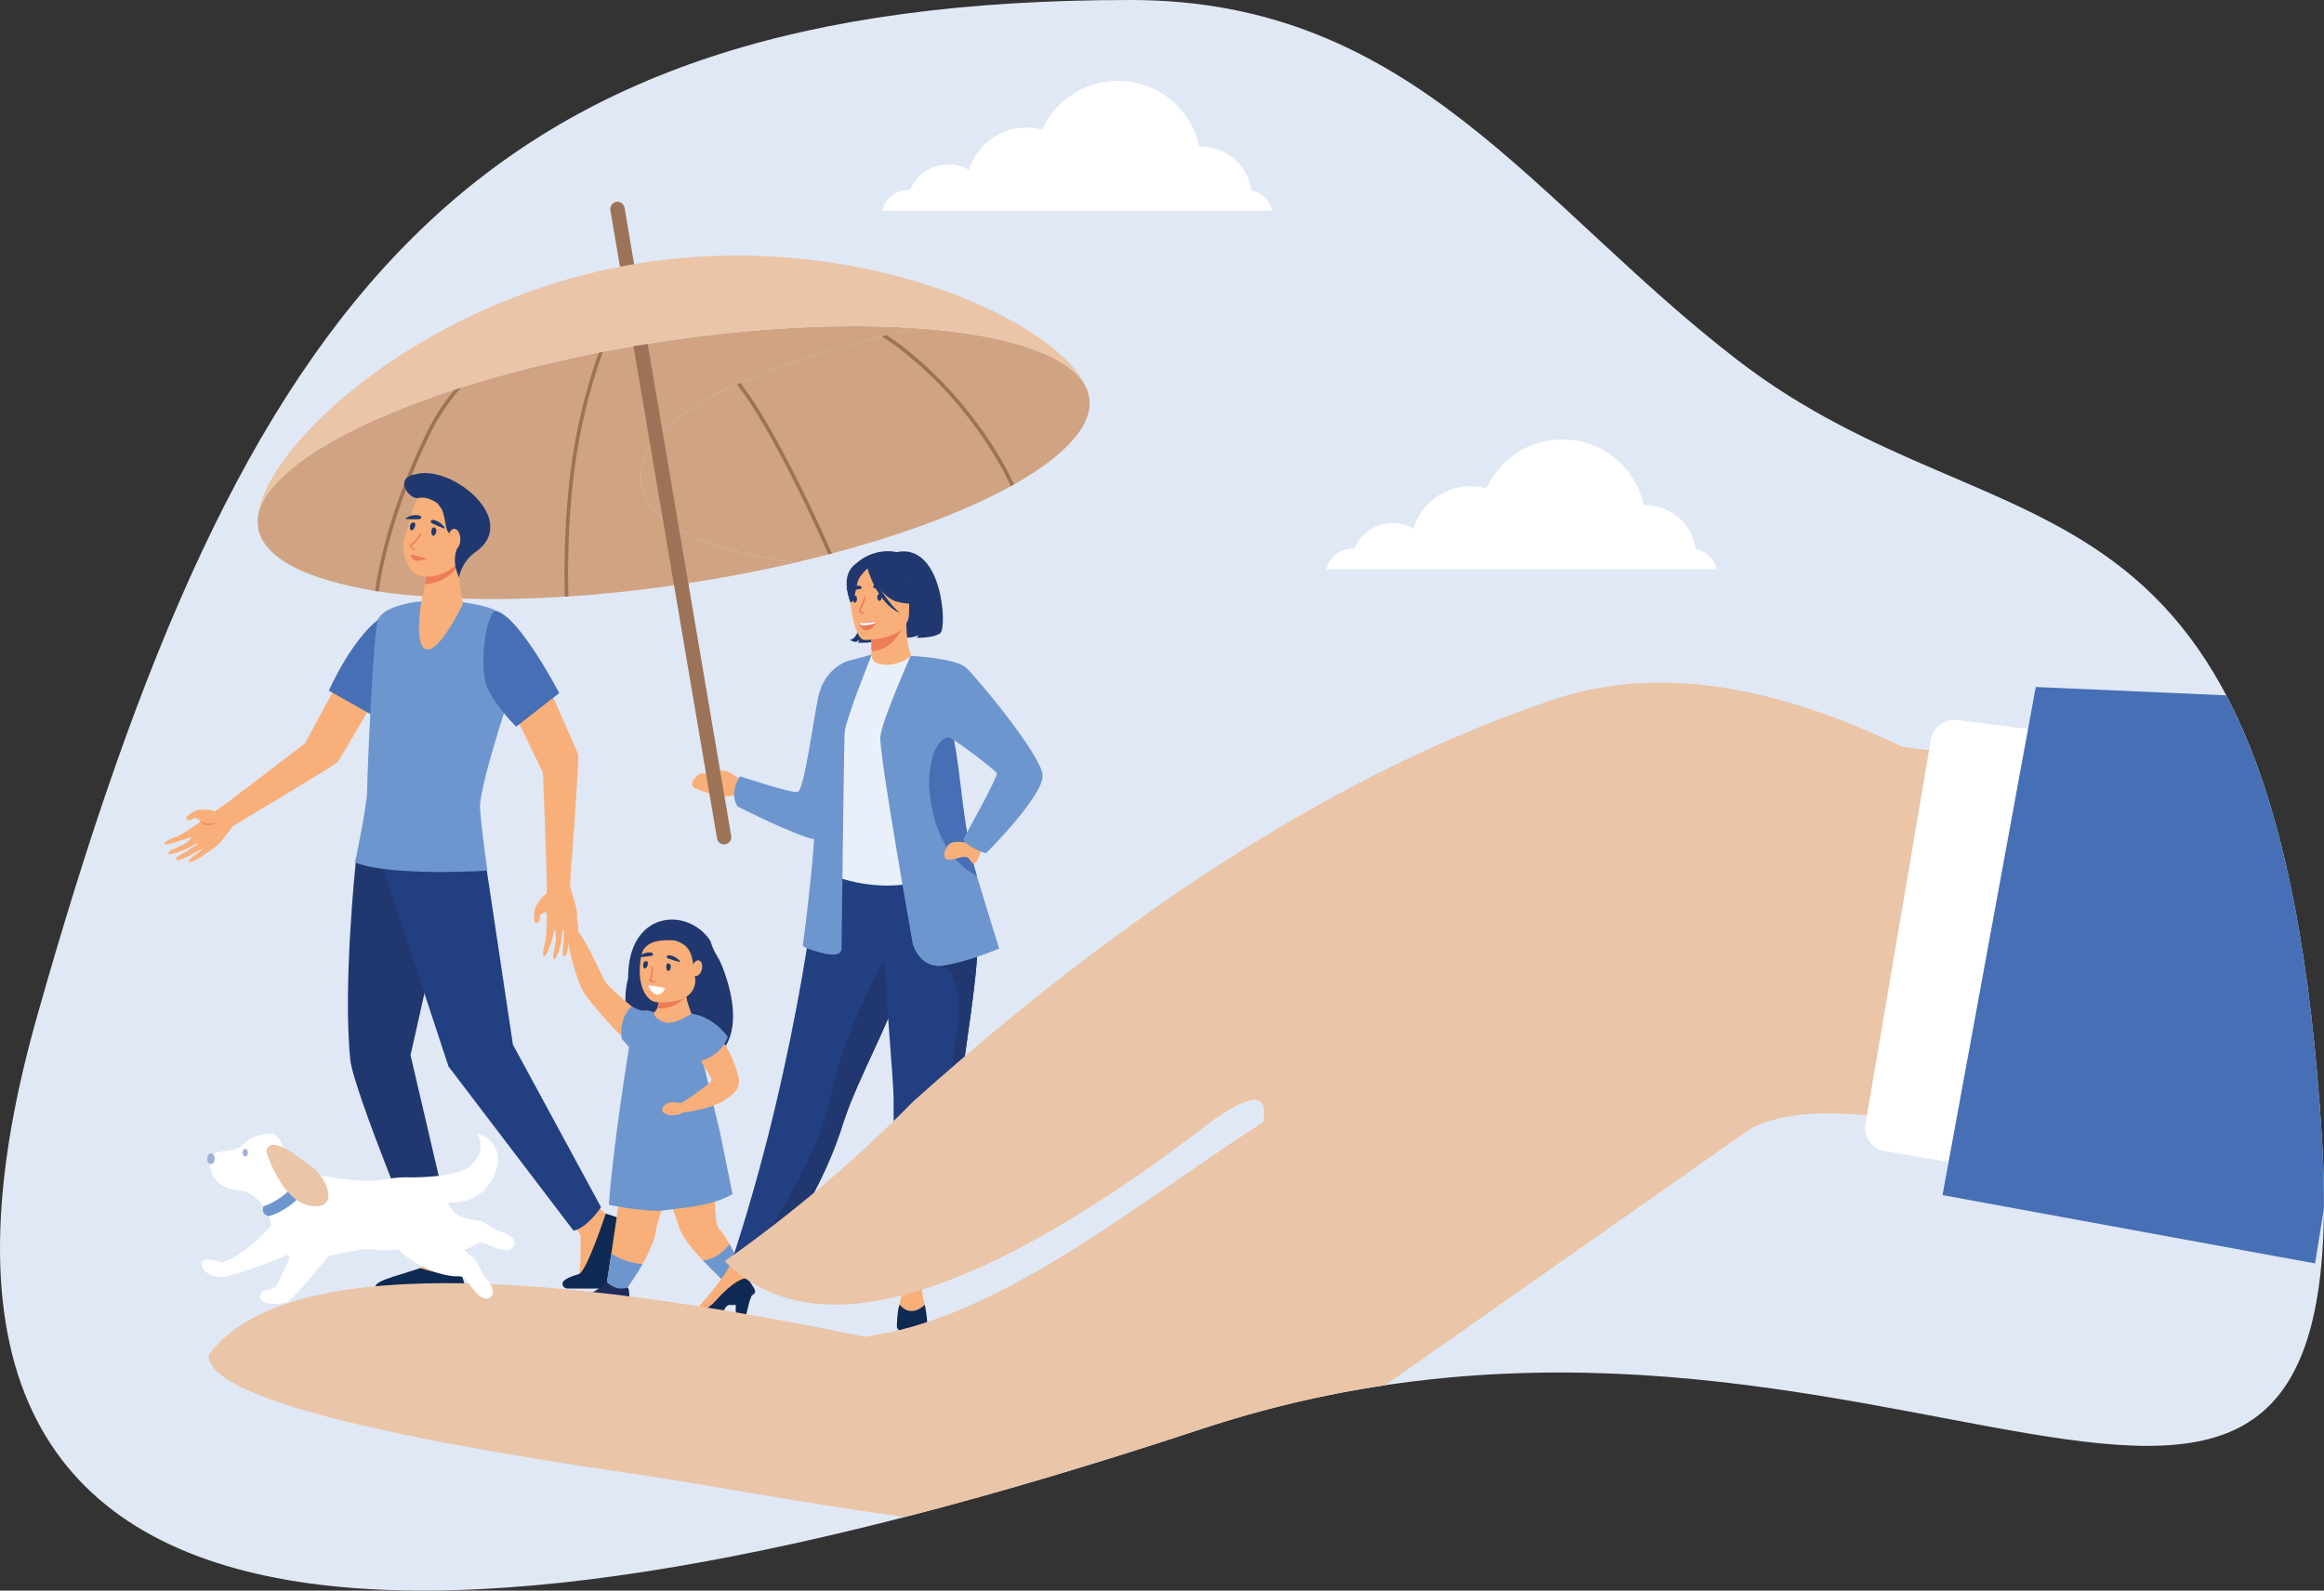 <?xml version="1.0" encoding="UTF-8"?><svg id="a" xmlns="http://www.w3.org/2000/svg" viewBox="0 0 2361.18 1616.53"><rect x="0" y="0" width="2361.18" height="1616.53" fill="#333333" stroke="none"/><path d="M1148.6,0c287.71,0,408.91,205.85,616.61,365.87,274.9,211.78,549.76,73.92,593.78,789.49,39.17,636.88-449.64,68.95-1138.85,297.09C530.92,1680.59-171.02,1772.46,37.27,1034.32,245.55,296.19,480.13,0,1148.6,0Z" style="fill:#e0e8f5; fill-rule:evenodd;"/><path d="M1744.23,578.59h-396.62c2.85-12.06,13.67-21.01,26.59-21.01,.62,0,1.25,.02,1.86,.06,6.26-15.33,21.33-26.14,38.92-26.14,7.69,0,14.9,2.08,21.1,5.68,7.56-24.94,30.72-43.09,58.14-43.09,5.57,0,10.98,.76,16.1,2.17,13.28-29.29,42.76-49.67,77.02-49.67,40.62,0,74.54,28.68,82.64,66.88,.69-.02,1.37-.05,2.05-.05,26.02,0,47.49,19.46,50.66,44.61,10.62,1.99,19.07,10.11,21.54,20.55Z" style="fill:#fff; fill-rule:evenodd;"/><path d="M1292.79,214.18h-396.62c2.85-12.05,13.67-21.01,26.59-21.01,.62,0,1.25,.03,1.86,.07,6.26-15.33,21.33-26.14,38.92-26.14,7.7,0,14.9,2.07,21.1,5.68,7.56-24.93,30.73-43.09,58.14-43.09,5.57,0,10.98,.76,16.1,2.17,13.27-29.29,42.76-49.67,77.01-49.67,40.62,0,74.54,28.68,82.64,66.88,.69-.03,1.37-.05,2.05-.05,26.02,0,47.49,19.46,50.67,44.61,10.62,2,19.07,10.11,21.54,20.55Z" style="fill:#fff; fill-rule:evenodd;"/><path d="M756.59,795.66s-15.08-12.32-20.5-12.39c-5.41-.05-15.71-2.77-15.31-1.01,.41,1.75,9.08,4.05,7.59,4.87-1.49,.82-14.09-2.57-17.61-.54-3.52,2.03-11.79,10.42-5.15,14.09,6.64,3.66,26.55,9.48,31.7,8.81,5.14-.69,16.79-1.49,16.79-1.49l2.48-12.34Z" style="fill:#f9af79; fill-rule:evenodd;"/><path d="M703.53,592.01c.25-.05,.48-.08,.72-.11-.25,.03-.48,.06-.72,.11h0Zm1.23-.19c.06,0,.12-.02,.19-.03-.07,0-.13,.02-.19,.03h0Zm83.38-15.58c.11-.02,.19-.04,.3-.06-.11,.03-.19,.05-.3,.06h0Zm.69-.15c.22-.06,.44-.1,.66-.15-.22,.05-.44,.08-.66,.15h0Zm.86-.2c.21-.04,.41-.09,.6-.13-.19,.04-.4,.09-.6,.13h0Zm.69-.15c6.09-1.34,12.13-2.71,18.1-4.1-60.26-7.91-176.58-32.53-154.7-103.57,20.54-66.62,178.25-110.72,274.83-134.66-74.07-4.91-165.49-.46-263.24,14.84-223.81,35.02-399.08,113.97-403.44,179.77,4.36-65.8,179.64-144.75,403.44-179.77,98.04-15.34,189.78-19.81,263.96-14.84,102.26,6.84,171.18,31.64,177.29,70.64,9.18,58.67-126.76,130.14-316.24,171.68Z" style="fill:#d0a382; fill-rule:evenodd;"/><path d="M704.25,591.9c.17-.03,.34-.06,.51-.08-.17,.03-.34,.05-.51,.08h0Zm.7-.11c28.61-4.51,56.42-9.73,83.19-15.55-26.76,5.82-54.58,11.04-83.19,15.55h0Zm83.48-15.61c.13-.04,.26-.06,.39-.08-.13,.03-.26,.05-.39,.08h0Zm1.05-.23c.07-.03,.14-.04,.2-.06-.06,.02-.13,.03-.2,.06h0Zm.8-.18s.06,0,.09-.02c-.03,0-.05,0-.09,.02Z" style="fill:#c3d7d2; fill-rule:evenodd;"/><path d="M474.75,608.45c-54.6-2.42-79.88-4.85-107.93-10.57-61.2-11.8-100.03-32.85-104.54-61.68-.42-2.7-.54-5.42-.36-8.17,4.36-65.8,179.64-144.75,403.44-179.77,97.74-15.3,189.17-19.76,263.24-14.84-96.58,23.94-254.29,68.04-274.83,134.66-21.88,71.04,94.44,95.65,154.7,103.57-5.98,1.39-12.02,2.76-18.1,4.1-.03,0-.06,0-.09,.02-.19,.04-.39,.09-.6,.13-.06,.02-.13,.03-.2,.06-.22,.05-.44,.08-.66,.15-.13,.03-.26,.05-.39,.08-.11,.03-.19,.05-.3,.06-26.76,5.82-54.58,11.04-83.19,15.55-.07,0-.13,.02-.19,.03-.17,.03-.34,.05-.51,.08-.25,.03-.48,.06-.72,.11h0c-83.07,13-161.6,18.2-228.78,16.45Z" style="fill:#d0a382; fill-rule:evenodd;"/><path d="M461.85,395.97c-10.66,13.05-19.97,26.85-27.13,41.3-38.84,78.43-50.47,140.76-53.63,163.27l3.6,.59c3.09-22.1,14.6-84.08,53.3-162.24,7.84-15.83,18.31-30.89,30.34-45.01-2.17,.69-4.34,1.38-6.48,2.09Z" style="fill:#9c7357; fill-rule:evenodd;"/><path d="M608.36,358.33c-7.74,21.94-15.57,48.3-21.63,78.01-14.39,70.53-13.69,144.13-12.87,170.04l3.64-.24c-.81-25.84-1.49-98.98,12.81-169.08,6.21-30.46,14.29-57.38,22.21-79.55l-4.16,.82Z" style="fill:#9c7357; fill-rule:evenodd;"/><path d="M767.07,410.3c-4.55-7.13-9.54-14.19-14.82-21.11l-3.44,1.51c5.41,7.07,10.52,14.28,15.16,21.56,34.71,54.4,69.18,131.76,77.66,151.19l3.55-.94c-8.1-18.6-42.97-97.08-78.12-152.21h0Zm-61.15-67.81h0l4.58-.59-4.59,.59Z" style="fill:#9c7357; fill-rule:evenodd;"/><path d="M917.03,352.15c-5.23-4.05-10.74-7.92-16.45-11.62l-4.82,1.27c6.64,4.17,13.01,8.59,19.02,13.26,78.78,61.12,111.85,138.1,112.17,138.87l.19,.14c1.05-.58,2.08-1.16,3.11-1.74-1.79-4.09-35.44-79.8-113.23-140.17h0Zm-31.15-20.48l-.07-.05c-2.57-.05-5.16-.07-7.76-.1l.07,.04c2.6,.03,5.18,.06,7.76,.11Z" style="fill:#9c7357; fill-rule:evenodd;"/><path d="M634.55,211.11c-.67-3.98-4.4-6.68-8.43-5.97-3.98,.67-6.66,4.44-5.99,8.42l108.36,638.5c.58,3.42,3.42,5.87,6.73,6.09l1.71-.09c3.97-.67,6.66-4.46,5.99-8.43l-108.38-638.52Z" style="fill:#9c7357; fill-rule:evenodd;"/><path d="M652.07,267.16c-233.15,36.49-400.31,201.73-389.78,269.05-10.53-67.31,169.93-151.45,403.09-187.94,233.16-36.49,430.7-11.51,441.25,55.8-10.54-67.31-221.4-173.38-454.55-136.9Z" style="fill:#eac5a7; fill-rule:evenodd;"/><path d="M580.51,1243.73s9.08,8.97,9.3,12.27c.21,3.3,.79,38.6-2.9,41.9-3.72,3.3-14.61,5.67-11.11,9.37,2.64,2.77,23.01,2.17,36.51,1.45,3.92-.27,8.88-32.06,10.44-36.75,2.25-6.79,10.42-21.65,8.37-26.32-1.02-2.31-8.47-7.59-15.24-12.01-7.11-4.69-13.93-15.05-13.93-15.05l-21.44,25.14Z" style="fill:#f9af79; fill-rule:evenodd;"/><path d="M459.01,1265.76l8.14,23.36c.6,3.69,2.98,12.8,2.98,16.16,0,12.61-56.03-10.69-43.48-16.29,1.14-.53,4.71-4.56,5.08-8.85,.59-6.59-4.71-14.84-4.71-14.84l31.98,.46Z" style="fill:#f9af79; fill-rule:evenodd;"/><path d="M381.71,823.95l-20.29,52.53s-13.23,125.36-5.54,200.38c3.23,31.41,72.99,199.4,72.99,199.4l34.67-4.94-46.42-198.94,17.07-76.07,24.18-150.44-76.67-21.91Z" style="fill:#20386f; fill-rule:evenodd;"/><path d="M477.26,826.65l17.41,58.46,26.45,176.57,89.51,165.16s-13.45,20.71-27.9,23.95l-127.05-166.94-68.86-208.96,2.42-46.45,88.03-1.79Z" style="fill:#223f81; fill-rule:evenodd;"/><path d="M203.14,822.96c13.51-.65,13.09,1.69,14.83,1.51,2.02-.13,23.87-17.01,23.87-17.01,0,0,64.61-49.25,67.99-52.02l40.32-74.26,42.03,9.86s-45.98,79.56-49.11,83.31c-3.09,3.69-98.1,59.97-106.33,65.23,0,0-7.51,9.89-12.42,15.96-4.93,6.05-12.24,9.55-13.9,11.06-.23,.18-6,4.87-14.59,8.61-7.41,3.32-1.88-3.2-1.88-3.2,0,0,12.65-8.58,11.82-9.45-.65-.71-7.28,4.38-15.44,8.09-2.1,.96-4.16,1.86-6.06,2.68-5.02,2.21-7.81-.24-2.92-3.43,1.73-1.11,4.64-2.87,6.89-3.83,2.45-1.09,4.35-2.85,6.26-4.03,3.79-2.38,6.6-4.1,6.42-4.18-.25-.11,.19-1.14-2.08-.18-2.72,1.11-7.94,4.81-12.09,6.16-2.33,.79-7.1,2.66-7.1,2.66,0,0-8.11,2.23-8.32,1.77-1.3-2.29,4.06-5.58,7.34-6.15,1.92-1.54,6.99-3.36,6.99-3.36,0,0,9.46-6.1,8.63-7.46-.67-1.16-26.09,8.98-27.25,6.6-.92-1.99,6.59-5.4,6.59-5.4,0,0,4.71-1.69,6.23-2.39,1.77-.82,6.94-3.67,6.94-3.67,0,0,17.46-10.65,16.57-11.91-.87-1.25-4.43-3.45-5.73-3.15-1.32,.28-3.45,2.09-4.73,2.32-1.32,.29-3.27-.49-3.75-2.06-.45-1.63,5.35-5.44,5.35-5.44,0,0,4.72-3.05,8.63-3.22Z" style="fill:#f9af79; fill-rule:evenodd;"/><path d="M334.12,701.9l43.24,24.42s18.51-36.69,26.35-54.65c9.51-21.77,19.17-50.53,16.32-51.05-8.02-1.49-18.86-1.76-28.25,3.79-32.47,19.3-57.66,77.49-57.66,77.49Z" style="fill:#466fb5; fill-rule:evenodd;"/><path d="M544.98,920.28c7.54-12.33,9.24-10.55,10.16-12.2,1.09-1.92-.12-31.27-.12-31.27,0,0-3.01-86.71-3.33-91.38l-38.6-80.04,33.36-31.41s39.71,88.22,40.99,93.23c1.3,5.02-7.88,122.79-8.37,133.22,0,0,3.86,12.61,6.03,20.58,2.17,7.92,.79,16.57,1.05,18.88,.05,.39,.53,8.24-1.4,18.14-1.67,8.51-3.88-.33-3.88-.33,0,0,.32-16.3-.91-16.1-.98,.13-.66,9.1-2.38,18.54-.44,2.38-.91,4.81-1.34,7-1.11,5.8-4.86,6.73-4.63,.52,.08-2.17,.33-5.87,.85-8.44,.57-2.77,.21-5.47,.34-7.91,.24-4.75,.49-8.25,.28-8.19-.24,.14-.85-.85-1.4,1.71-.67,3.1-.67,9.97-1.99,14.39-.75,2.51-1.98,7.92-1.98,7.92,0,0-3.37,7.78-3.88,7.72-2.74-.2-1.89-6.21-.45-9.51-.12-2.57,1.37-8.18,1.37-8.18,0,0,.5-12.01-1.16-12.14-.69,0-1.87,7.33-4.1,14.38-2.09,6.53-5.22,12.8-6.54,12.53-2.22-.33-.66-7.85-.66-7.85,0,0,1.36-5.15,1.69-6.93,.39-2.04,1.07-8.32,1.07-8.32,0,0,1.4-21.9-.18-21.84-1.56,.06-5.54,1.92-6.09,3.24-.55,1.32-.3,4.29-.85,5.61-.55,1.32-2.36,2.57-3.98,2.04-1.65-.53-1.4-7.99-1.4-7.99,0,0,.24-6.01,2.41-9.64Z" style="fill:#f9af79; fill-rule:evenodd;"/><path d="M615.44,1233.37s-19.13,58.59-27.31,61.49c-2.2,.72-14.42,3.83-16.39,8.51l-.14,.47c-.63,2.96,1.87,5.68,4.89,5.68h38.87s5.51-26.33,7.71-37.88c0,0,11.53-28.3,10.25-30.82-1.28-2.57-17.89-7.45-17.89-7.45Z" style="fill:#0e2952; fill-rule:evenodd;"/><path d="M473.33,1309.44l-6.42-20.58s-13.46,5.81-20.2,4.82c-6.74-.93-19.9-4.82-19.9-4.82-26.89,8.98-48.91,13.33-44.92,20.58h91.44Z" style="fill:#0e2952; fill-rule:evenodd;"/><path d="M219.44,835.48c-5.62,2.23-10.95,2.14-16.08-.97,3.85,5.71,12.12,5.22,16.08,.97Z" style="fill:#f48661; fill-rule:evenodd;"/><path d="M470.97,612.15s26.15,3.63,33.03,8.71c7.73,5.68,31.74,32.26,31.74,32.26,0,0-49.95,143.06-48.02,168.52,1.94,25.47,7.43,63.22,7.43,63.22,0,0-97.71,6.2-134.44-8.32,0,0,12.28-57.8,12.28-72.91s6.52-166.61,11.15-174.52c4.65-7.92,13.99-12.4,31.72-16.3,17.72-3.89,55.11-.66,55.11-.66Z" style="fill:#6d96ce; fill-rule:evenodd;"/><path d="M463.84,571.31l6.46,42.36s-23.63,50.47-37.76,46.12c-11.83-3.69-4.54-48.3-4.54-48.3,0,0,6.46-24.01,4.53-36.02-1.95-11.95,31.31-4.15,31.31-4.15Z" style="fill:#f9af79; fill-rule:evenodd;"/><path d="M432.54,575.47c-1.95-11.95,31.31-4.15,31.31-4.15l.53,3.49c-.98,2.38-2.15,4.42-3.62,5.94-7.41,7.91-19.03,12.73-29.05,13.06,.99-6.46,1.62-13.39,.83-18.35Z" style="fill:#ed7d57; fill-rule:evenodd;"/><path d="M469.28,511.4c.94-.33,7.53,48.24-4.97,61.63-12.51,13.33-36.88,17.75-45.63,7.19-4.32-5.19-12.95-19.8-6.89-36.27,6.15-16.7,6.39-33.76,17.16-41.39,19.43-13.73,40.32,8.84,40.32,8.84Z" style="fill:#f9af79; fill-rule:evenodd;"/><path d="M421.87,482.1c37.22-10.84,108.23,47.75,60.14,79.69-13.73,10.56-15.76,25.36-15.76,25.36l-2.19-6.4c-1.6-4.75-2.26-9.83-1.73-14.85,.33-2.96,.98-6.2,2.24-8.9,3.29-7-7.09-11.68-10.02-17.55-2.23-4.49-2.34-14.84-5.86-22.23l-4.22-5.75s-9.73-7.52-19.25-5.35c-9.52,2.12-25.53-20.4-3.35-24.02Z" style="fill:#20386f; fill-rule:evenodd;"/><path d="M455.21,548.09c-.1,5.93,2.62,10.82,6.05,10.82,3.46,.06,6.34-4.68,6.42-10.63,.1-5.94-2.6-10.75-6.06-10.82-3.46-.07-6.32,4.69-6.42,10.63Z" style="fill:#f9af79; fill-rule:evenodd;"/><path d="M568.19,704.39l-43.72,34.12s-19.3-18.47-29.02-38.99c-9.81-20.72-1.19-81.23,9.25-78.45,23.37,6.34,63.49,83.33,63.49,83.33Z" style="fill:#466fb5; fill-rule:evenodd;"/><path d="M440.3,544.5c2.05,.47,5.47-7.29,.48-8.44-2.68-.6-3.84,7.65-.48,8.44Z" style="fill:#20386f; fill-rule:evenodd;"/><path d="M417.68,538.92c-2.06-.48-1.88-8.95,3.13-7.81,2.67,.61,.26,8.6-3.13,7.81Z" style="fill:#20386f; fill-rule:evenodd;"/><path d="M440.64,528.48c-3.35-.64-3.85,2.13-1.6,3.42,.66,.39,13.52,6.12,13.11,5.15-.76-1.99-5.18-7.36-11.51-8.57Z" style="fill:#20386f; fill-rule:evenodd;"/><path d="M425.67,523.82c3.34,.72,2.76,3.48,.18,3.78-1.21,.14-14.96,.38-13.9-.59,1.75-1.58,7.64-4.54,13.72-3.19Z" style="fill:#20386f; fill-rule:evenodd;"/><path d="M416.44,555.52c5.27,5.83,6.35,2.41,4.33,1.63-6.72-2.59,1.18-2.45,6.7-13.46,.56-1.16-.73-1.79-1.34-.9-.4,.62-1.63,3.03-2.13,3.67-5.98,7.8-9.25,7.18-7.56,9.06Z" style="fill:#ed7d57; fill-rule:evenodd;"/><path d="M417.31,564.79c4.46,9.03,11.65,3.36,17.3,3.24-14.56-4.05-18.27-5.66-17.3-3.24Z" style="fill:#ed7d57; fill-rule:evenodd;"/><path d="M638.23,993.82c-26.92,105.18,150.54,133.88,96.15-10.15-5.1-13.5-8.33-13.25-12.68-27.54-23.32-35.29-83.93-30.39-83.48,37.69Z" style="fill:#20386f; fill-rule:evenodd;"/><path d="M616.29,1305.26l17.13,8.88s10.25-13.35,19.41-29.47c6.4-11.29,12.29-23.95,13.73-34.32,3.5-25.2,30.17-66.59,27.38-73.63-2.77-7.06-55.64-19.25-55.64-19.25,0,0-10.33,70.77-17.21,116.52-2.01,13.35-3.71,24.57-4.79,31.27Z" style="fill:#f9af79; fill-rule:evenodd;"/><path d="M616.29,1305.26l17.13,8.88s10.25-13.35,19.41-29.47c-7.13-.53-19.52-2.68-31.74-10.68-2.01,13.35-3.71,24.57-4.79,31.27Z" style="fill:#6d96ce; fill-rule:evenodd;"/><path d="M655.21,1173.63s21.64,30.54,34.77,73.47c3.08,10.11,13.58,22.71,24.21,33.89,10.31,10.86,20.73,20.4,24.59,25.09l17.44-8.4s-6.12-17.59-15.19-33.56c-3.39-5.94-7.16-11.64-11.16-16.15-5.57-6.22-3.74-84.78-9.26-89.95-5.54-5.18-65.4,15.6-65.4,15.6Z" style="fill:#f9af79; fill-rule:evenodd;"/><path d="M704.32,1033.54l-.07,.05,.07-.05Z" style="fill:#f9af79; fill-rule:evenodd;"/><path d="M659.58,1060.53l44.66-26.95c-.25-.1-1.16-1.45-4.49-11.1-1.42-4.13-2.19-7.69-2.56-10.53-.04-.28-.06-.56-.1-.83-.46-4.12-.13-6.49-.13-6.49l-9.78,3.54-18.09,6.55c.21,4.59-.42,7.82-1.4,10.03-2.37,5.39-6.77,5.42-6.89,5.42l-1.23,30.36Z" style="fill:#f9af79; fill-rule:evenodd;"/><path d="M667.7,1024.76c17.49,1.49,27.32-9.91,29.5-12.8,.33-.42,.48-.65,.48-.65,0,0-.19-.06-.58-.17-1.43-.42-5.27-1.59-9.91-2.95l-18.09,6.55c.21,4.59-.42,7.82-1.4,10.03Z" style="fill:#ed7d57; fill-rule:evenodd;"/><path d="M666.84,1018.49s38.83,4.26,39.64-22c-3.12-24.84-2.99-34.8-20.36-40.62-26.87-2.34-33.22,7.34-34.8,16.23-4.95,27.75,4.57,45.21,15.52,46.4Z" style="fill:#f9af79; fill-rule:evenodd;"/><path d="M739.28,929.31c.54-1.21,.92-2.01,.92-2.01-.4,.56-.71,1.24-.92,2.01Z" style="fill:#d05627; fill-rule:evenodd;"/><path d="M654.33,1032.81s-37.24-28.61-41.22-38.09c-3.97-9.48-21.08-44.16-25.49-47.68,0,0-9.26-1.2-10.58,5.22-1.33,6.41,8.82,44.46,15.88,55.94,7.08,11.48,40.94,50.43,52.06,56.07l9.35-31.45Z" style="fill:#f9af79; fill-rule:evenodd;"/><path d="M563.81,929.5c.62,3.31,1.97,6.88,3.56,8.72,2.09,2.45,5.4,7.37,7.49,10.55,1.35,1.97,2.21,3.45,2.21,3.45l10.57-5.17s.24-17.92-6.76-21.73c-.24-.12-.37-.25-.61-.25-2.95-1.6-5.78-2.7-8.23-3.44-3.31-.86-5.89-.98-7.37-.13-1.34,.74-1.6,4.3-.86,8Z" style="fill:#f9af79; fill-rule:evenodd;"/><path d="M618.63,1224.43s38.21,8.01,56.42,5.55c24.53-3.33,46.28-3.88,69.24-16.27,0,0-12.2-60.6-12.95-63.55-1.08-4.24-8.88-36.79-16.09-66.92-6.58-27.55-12.68-53.07-12.68-53.07,0,0-18.18,12.93-28.81,8.36-10.59-4.57-9.23-9.71-9.23-9.71,0,0-6.94-2.81-10.2-1.77-3.24,1.02-12.47-4.21-12.47-4.21,0,0-10.2,7.88-10.58,24.81-.07,2.49,.08,5.21,.53,8.11l7.36,8.47s-16.62,101.48-20.53,160.18Z" style="fill:#6d96ce; fill-rule:evenodd;"/><path d="M587.92,1326.3h51.16s.97-8.33-.21-15.43c-.15-.87-.59-1.65-1.27-2.33-2.99,1.01-7.39,1.72-12.29-.03-4.01-1.45-6.98-3.64-9.04-5.63-.53,.5-11.1,10.58-15.98,10.58s-12.66,2.41-12.36,12.84Z" style="fill:#1d2b5b; fill-rule:evenodd;"/><path d="M714.19,1280.99c10.31,10.86,20.73,20.4,24.59,25.09l17.44-8.4s-6.12-17.59-15.19-33.56c-3.14,4.86-11.31,14.85-26.84,16.86Z" style="fill:#6d96ce; fill-rule:evenodd;"/><path d="M734.99,1301.57s.64,11.09-3.06,12.56c-3.69,1.49-10.6,5.13-10.6,12.17h25.63s17.67-8.68,20.02-12.38c2.37-3.69-11.78-19.45-11.78-19.45,0,0-8.68,9.6-20.21,7.11Z" style="fill:#1d2b5b; fill-rule:evenodd;"/><path d="M692.6,1121.08s-11.22-2.09-15.61,.77c-4.38,2.88-5.68,7.38-2.52,9.21,9.91,5.76,19.93-.6,19.93-.6l-1.81-9.38Z" style="fill:#f9af79; fill-rule:evenodd;"/><path d="M702.1,1033.69s34.57,7.32,48.18,61.03c1.33,5.26-.04,10.86-3.67,14.9-6.28,6.94-20.07,17.1-52.21,20.84-3.5,.41-3.98-8.5-3.98-8.5,.34,.71,21.84-13.86,30.96-21.71,1.66-1.41,1.6-4.38,.41-6.21-3.1-4.71-8.27-12.86-10.01-17.04-2.56-6.09-19.34-40.54-9.68-43.31Z" style="fill:#f9af79; fill-rule:evenodd;"/><path d="M702.55,1030.18s20.32,1.44,36.89,23.54c0,0-5.6,20.32-31.92,25.75,0,0-16.22-36.59-4.96-49.28Z" style="fill:#6d96ce; fill-rule:evenodd;"/><path d="M679.18,986.8c1.93,.24,4.31-7.18-.36-7.75-2.5-.3-2.79,7.34,.36,7.75Z" style="fill:#20386f; fill-rule:evenodd;"/><path d="M654.87,984.27c-1.93-.24-2.56-8,2.12-7.43,2.5,.3,1.05,7.83-2.12,7.43Z" style="fill:#20386f; fill-rule:evenodd;"/><path d="M679.98,970.86c-3.11-.27-3.32,2.31-1.14,3.28,.63,.29,12.94,4.31,12.47,3.47-.88-1.74-5.42-6.23-11.33-6.75Z" style="fill:#20386f; fill-rule:evenodd;"/><path d="M661.22,968.05c3.12,.35,2.85,2.92,.52,3.44-1.09,.24-13.63,1.77-12.76,.78,1.45-1.61,6.56-4.87,12.24-4.22Z" style="fill:#20386f; fill-rule:evenodd;"/><path d="M660.54,997.55c6.95,1.97,6.12-1.23,4.17-.84-6.5,1.27-.27-2.49-1.35-13.75-.13-1.17-1.45-1.03-1.48-.05-.02,.69,.21,3.17,.13,3.91-.85,8.98-3.69,10.1-1.46,10.74Z" style="fill:#ed7d57; fill-rule:evenodd;"/><path d="M658.8,1002.66c9.05,17.34,18.8,1.78,16.12,1.32-13.69-2.33-17.23-3.44-16.12-1.32Z" style="fill:#fff; fill-rule:evenodd;"/><path d="M710.11,976.03c2.69,.65,4.01,4.72,2.95,9.1-1.05,4.37-4.08,7.4-6.77,6.76-2.68-.65-4-4.72-2.95-9.1,1.05-4.37,4.08-7.4,6.77-6.76Z" style="fill:#f9af79; fill-rule:evenodd;"/><path d="M911.39,611.52s19.85,16.91,1.64,36.37c0,0,15.18,1.48,20.3-2.71,0,0-1,2.04-1.95,2.97,0,0,16.97,.61,23.97-4.69,7-5.29,2.51-92.07-44.57-82.36,0,0-39.9-3.02-36.19,43.16,3.74,46.16-11.34,46.16-11.34,46.16,0,0,4.19,2.06,6.22,2.06,0,0,2.95-1.13,3.54-2.76,0,0-.59,2.57-1.34,3.38,0,0,16.26,1.54,24.38-4.59,8.12-6.14,17.64-27.47,15.34-37Z" style="fill:#20386f; fill-rule:evenodd;"/><path d="M851.58,712.75h108.77c-7.78-19.49-18.93-33.59-27.4-35.33-4.5-1.19-12.17-17.49-12.06-43.77l-2.04,.4-34.16,6.77s.77,10.75,.8,20.89c.03,8.44-.43,17.03-2.35,18.03-2.45,.22-4.69,.67-4.69,.67,0,0-18.53,13.01-26.88,32.34Z" style="fill:#f9af79; fill-rule:evenodd;"/><path d="M884.71,640.83s.77,10.75,.8,20.88c19.12-.53,29.22-17.97,33.36-27.64l-34.16,6.77Z" style="fill:#ed7d57; fill-rule:evenodd;"/><path d="M922.39,630.34s10.02-15.83,12.42-29.36c1.73-9.67-3.19-45.48-39.2-40.33,0,0-10.45,1.03-20.27,7.67-7.83,5.27-19.11,16.67-6.48,47.92l3.26,10.56,50.27,3.53Z" style="fill:#20386f; fill-rule:evenodd;"/><path d="M878.33,650.42s45.21,.74,45.24-27.43c.05-28.17,5.9-47.05-22.98-48.72-28.88-1.66-34.5,9.09-36.8,18.48-2.31,9.4,2.76,56.75,14.53,57.67Z" style="fill:#f9af79; fill-rule:evenodd;"/><path d="M879.99,573.58s12.38,33.05,31.4,37.94c19.01,4.89,27.24-.2,27.24-.2,0,0-14.57-11.58-17.6-31.8,0,0-31.69-21.67-41.04-5.94Z" style="fill:#20386f; fill-rule:evenodd;"/><path d="M883.06,576.26s-9.24,7.38-11.5,14.55c-2.26,7.17-3.28,21.95-7.57,21.44,0,0-9.33-22.47,1.15-35.18,11.12-13.48,17.92-.82,17.92-.82Z" style="fill:#20386f; fill-rule:evenodd;"/><path d="M881.34,577.37s8.83,34.62,32.81,45.7c0,0-23.98-21.27-26.02-44.12-2.04-22.85-6.79-1.59-6.79-1.59Z" style="fill:#20386f; fill-rule:evenodd;"/><polygon points="949.2 1253.97 936.55 1307.25 917.61 1307.14 916.91 1253.97 949.2 1253.97" style="fill:#f9af79; fill-rule:evenodd;"/><polygon points="789.84 1256.25 753.85 1307.25 739.83 1289.24 761.49 1249.23 789.84 1256.25" style="fill:#f9af79; fill-rule:evenodd;"/><path d="M745.54,1275.26l18.53,.57,20.07,.61s46.33-51.6,72.33-134.3c.61-1.92,1.25-3.86,1.93-5.84,14.22-41.46,43.71-93.54,59.25-140.65,2.47-7.51,4.69-14.57,6.68-21.26,.64-2.14,1.26-4.24,1.85-6.31,11.45-39.79,14.77-65.91,17.83-93.84l-112.22,.91s-18.11,190.6-86.24,400.11Z" style="fill:#223f81; fill-rule:evenodd;"/><path d="M847.49,810.66c.28,53.4-7.83,76.31-7.83,76.31,0,0,48.04,24.41,105.14,6.44,.67-.21,47.28-10.85,47.28-10.85-.96-2.16-9.45-38.15-10.39-40.13-12.06-25.88-21.21-37.24-22.64-45.2-2.65-14.86-2.71-30.23-1.38-44.73,3.48-38.39,13.84-70.26,13.84-70.26-15.56-3.54-30.13-9.76-46.32-15.83-3.72,4.64-15.11,9.49-24.99,9.27-11.37-.25-15.06-5.12-14.47-10.43-12.13,6.75-21.79,13.12-21.79,13.12-10.3,17.89-31.19,35.27-32.7,62.72-.38,6.75,16.25,68.08,16.26,69.58Z" style="fill:#e9f0f9; fill-rule:evenodd;"/><path d="M937.19,1304.27s-1.53,10.55,2.41,21.84c0,0,3.1,14.13-10.81,14.39-13.92,.26-17.33-1.05-15.76-9.72,1.58-8.66,4.58-23.65,4.58-23.65l19.58-2.87Z" style="fill:#f9af79; fill-rule:evenodd;"/><path d="M911.2,1348.89c8.84,16.69,21.45,15.49,30.47,0,1.25-6.27-1.51-19.64-1.96-22.21-.03-.19-.06-.33-.09-.43,0-.09-.02-.14-.02-.14-15.75,14.43-25.61-.38-25.61-.38,0,.02-.02,.05-.03,.07-2.31,5.67-2.8,20.87-2.76,23.08Z" style="fill:#0e2952; fill-rule:evenodd;"/><path d="M706.3,1332.2s25.65-28.48,33.53-42.96l19.08,9.76-42.64,40.05-9.98-1.31v-5.54Z" style="fill:#f9af79; fill-rule:evenodd;"/><path d="M690,1348.89h32.27c4.75,0,8.55-7.88,13.67-18.12,2.09-4.19,6.8-6.5,11.62-7.77l-.12,25.88h7.45l6.85-27.37c4.55-8.35,.36-15.93-2.84-22.52-3.71,0-13.72,2.54-32.67,23.89-6.23,7.01-13.11,9.51-19.93,9.31-.09,.06-.19,.1-.28,.15-15.75,7.09-16.01,16.54-16.01,16.54Z" style="fill:#0e2952; fill-rule:evenodd;"/><path d="M764.07,1275.83l20.07,.61s46.33-51.6,72.33-134.3c.61-1.92,1.25-3.86,1.93-5.84,14.22-41.46,43.71-93.54,59.25-140.65,2.47-7.51,4.69-14.57,6.68-21.26,.64-2.14,1.26-4.24,1.85-6.31l-16.53-12.54s-49.61,80.34-64.97,155.95c-13.34,65.67-66.77,144.69-80.61,164.34Z" style="fill:#20386f; fill-rule:evenodd;"/><path d="M907.92,1118.52c-.28,36.76,1.58,121.29,6.36,156.29h17.77c9.82,0,14.72-.14,14.72-.14,12.01-60.85,20.56-111.19,26.78-154.58,5.1-35.6,9.64-66.12,13.13-92.38,3.52-26.45,5.95-48.59,6.83-67.3,.13-2.95,.23-5.82,.29-8.6,.05-2.8,.06-5.5,.04-8.14l-96.95-9.46c1.22,64.43,11.18,162.94,11.02,184.31Z" style="fill:#223f81; fill-rule:evenodd;"/><path d="M932.05,1274.81c9.82,0,14.72-.14,14.72-.14,12.01-60.85,20.56-111.19,26.78-154.58,5.1-35.6,9.64-66.12,13.13-92.38,3.52-26.45,5.95-48.59,6.83-67.3l-35.58,20.92s22.71,8.01,14.05,68.65c-8.66,60.65-27.87,216.23-39.93,224.82Z" style="fill:#20386f; fill-rule:evenodd;"/><path d="M927.48,959.81s6.83,24.68,30.46,21.53c23.63-3.14,57.23-17.32,57.23-17.32,0,0-10.1-31.91-22.66-73.82-15.2-50.75-18.99-122.07-27.85-163.34-2.49-11.56-19.22-15.31-19.85-22.23l-19.61-38.03s-29.23,65.6-30.8,82.14c-1.58,16.54,33.08,211.08,33.08,211.08Z" style="fill:#6d96ce; fill-rule:evenodd;"/><path d="M944,797.43c1.05,26.79,10.42,72.47,48.06,92.55,.15,.07,.3,.15,.45,.21-15.2-50.75-15.01-99.43-23.88-140.7-20.23-4.21-25.21,33.21-24.64,47.94Z" style="fill:#466fb5; fill-rule:evenodd;"/><path d="M985.34,856.9s-16.89-3.65-21.23,1.16c-4.34,4.81-6.77,12.48-2.44,15.17,4.34,2.7,16.89-4.69,21.4-1.71,3.23,2.13,4.26,7.56,7.5,5.67,3.25-1.91,6.67-14.34,6.67-14.34l-11.92-5.95Z" style="fill:#f9af79; fill-rule:evenodd;"/><path d="M925.2,666.59s45.56,2.01,56.5,12.17c10.95,10.17,76.51,88.74,77.59,109.32,1.09,20.59-57.43,79.1-57.43,79.1,0,0-16.26-3.92-23.3-14.15,0,0,36.3-64.73,34.13-67.55-2.16-2.82-63.66-53.21-68.69-42.04-4.35,9.64-18.8-76.86-18.8-76.86Z" style="fill:#6d96ce; fill-rule:evenodd;"/><path d="M751.9,788.98s52.01,17.35,58.52,15.89c6.5-1.44,15.79-71.92,20.81-96.08,6.46-31.11,31.12-37.3,31.12-37.3l23.39-6.25s-26.78,66.16-27.57,79.55c-.79,13.38-3.15,218.95-3.15,218.95,0,0,1.58,9.46-16.54,5.51-18.11-3.93-22.84-7.88-22.84-7.88,0,0,7.85-57.47,11.54-108.48-18.45-3.15-77.8-33.23-77.8-33.23-9.21-14.46,2.53-30.7,2.53-30.7Z" style="fill:#6d96ce; fill-rule:evenodd;"/><path d="M890.01,631.36c-6.51,1.4-10.26,1.49-16.91,1.27-2.67-.1,6.48,18.38,17.47-.3,.27-.44-.06-1.07-.56-.96Z" style="fill:#eb795b; fill-rule:evenodd;"/><path d="M889.25,594.5c-3.12,.86-2.43,3.36,.03,3.48,26.24,1.26,7.71-5.66-.03-3.48Z" style="fill:#20386f; fill-rule:evenodd;"/><path d="M873.19,595.31c3.2,.55,2.76,3.1,.33,3.47-25.98,3.91-8.24-4.85-.33-3.47Z" style="fill:#20386f; fill-rule:evenodd;"/><path d="M877.68,624l-.16-.03c-2.79-.74-4.27-1.19-4.75-2.28-.44-.99,.09-2.06,1.07-4.02,1.08-2.15,2.73-5.43,4.26-10.87,.11-.39,.53-.61,.92-.51,.4,.11,.63,.51,.52,.93-1.57,5.57-3.25,8.93-4.36,11.15-.64,1.28-1.2,2.39-1.04,2.73,.22,.49,2.19,1.02,3.78,1.44,.39,.11,.63,.52,.52,.93-.09,.33-.41,.56-.75,.54Z" style="fill:#eb795b; fill-rule:evenodd;"/><path d="M868.4,612.58c-1.84,.17-3.94-6.71,.54-7.12,2.38-.22,2.48,6.85-.54,7.12Z" style="fill:#20386f; fill-rule:evenodd;"/><path d="M893.42,610.69c-1.85,.16-3.94-6.72,.54-7.12,2.39-.22,2.48,6.85-.54,7.12Z" style="fill:#20386f; fill-rule:evenodd;"/><path d="M889.65,631.77c2.72,1.96-12.2,5.14-15.28,3.28-.33-.19-1.52-1.38-1.28-1.85,.23-.47,2.11-.09,2.6-.07,4.78,.24,9.14-.17,13.95-1.36Z" style="fill:#fff; fill-rule:evenodd;"/><path d="M2035.06,1164.59c73.34-112.83,120.79-237.89,142.33-375.18-88.24-10.99-169.71-21.09-244.43-30.27-137.14-66.43-256.04-82.23-356.67-47.43-206.48,69.43-422.7,205.38-648.67,407.9-56.69,57.94-120.45,112.01-191.26,162.21,90.1,90.08,256.07,41.9,497.88-144.54,38.57-26.93,54.93-25.86,49.08,3.22-133.13,85.51-267.71,199.94-405.16,218.06-376.3-78.25-598.29-72.24-665.98,18.07-2.84,38.8,143.43,79.58,438.82,122.34,60.4,8.75,164.28,28.51,268.04,42.83,98.71-25.41,200.03-55.89,301.09-89.35,64.23-21.25,126.69-35.59,187.16-44.64,115.52-81.05,239.6-168.2,372.25-261.45,51.06-24.75,136.23-18.68,255.53,18.24Z" style="fill:#eac5a7; fill-rule:evenodd;"/><path d="M1989.27,731.85l169.45,21.56c12.96,1.65,21.6,14.53,19.43,27.4l-67.37,398.25c-2.17,12.88-14.53,21.64-27.41,19.44l-168.63-28.69c-12.87-2.19-21.62-14.52-19.43-27.4l66.55-391.12c2.19-12.87,14.44-21.08,27.4-19.44Z" style="fill:#fff; fill-rule:evenodd;"/><path d="M2068.32,698.2l193.51,8.48c49.28,93.58,83.82,231.94,97.15,448.68,1.61,26.36,2.25,50.47,2.08,72.84l-8.95,55.84-378.53-69.44,94.74-516.4Z" style="fill:#466fb5; fill-rule:evenodd;"/><path d="M247.65,1209.86s16.72,7.27,23.41,21.44c5.56,11.79,7.93,36.36,23.41,46.1,15.48,9.74,67.07-11.47,87.14-7.45,20.07,4.01,81.98-8.68,78.95-29.65-3.5-24.24-18.53-51.5-68.63-41.73-41.13,8.03-124.4-18.63-124.4-18.63l-19.88,29.92Z" style="fill:#fff; fill-rule:evenodd;"/><path d="M273.01,1152.26s-18.11,1.03-25.91,10.82c-7.8,9.8-31.42,3.91-33.59,13.62-2.17,9.71,1.88,29.08,26.42,32.76,24.55,3.69,42.23,2.96,49.1-9.09,6.86-12.05-.87-51.54-16.02-48.11Z" style="fill:#fff; fill-rule:evenodd;"/><path d="M282.72,1236.98s-28.72,37.63-57.29,46.05c0,0-17.85-6.77-20.17-.32-2.32,6.44,7.32,15.74,20.12,14.98,12.8-.75,69.93-22.22,72.1-25.75,2.17-3.52-14.76-34.97-14.76-34.97Z" style="fill:#fff; fill-rule:evenodd;"/><path d="M311.5,1236.98s-26.69,65.92-31.1,70.22c-4.41,4.31-16.02,2.01-16.02,10.89s19.78,7.45,26.37,5.74c6.59-1.72,50.16-56.18,50.16-56.18l-29.41-30.68Z" style="fill:#fff; fill-rule:evenodd;"/><path d="M390.92,1253.59s23.96,38.45,70.79,43.61c0,0,7.76-1.06,10.84,2.09,3.08,3.16,14.26,23.45,23.57,20.12,9.31-3.34,2.64-15.38-1.84-19.62-4.48-4.23-9.87-19.54-12.48-21-2.61-1.48-18.96-13.71-18.59-24.98,.37-11.28-7.78-34.99-34.92-33.96-27.14,1.02-37.37,33.75-37.37,33.75Z" style="fill:#fff; fill-rule:evenodd;"/><path d="M396.94,1266.25s40.44,20.43,83.15,.53c0,0,6.06-4.94,10.34-3.83,4.28,1.1,24.37,12.63,30.59,4.95,6.22-7.69-5.73-14.51-11.75-15.82-6.03-1.29-18.58-11.57-21.57-11.48-3,.1-23.32-1.87-28.86-11.7-5.53-9.84-24.8-25.85-47.47-10.9-22.67,14.96-14.42,48.24-14.42,48.24Z" style="fill:#fff; fill-rule:evenodd;"/><path d="M412.28,1196.55s50.11,1.51,65.34-11.44c18.7-15.92,7.31-33.05,7.31-33.05,0,0,14.45,2.5,19.85,17.89,6.37,18.17-12.72,60.1-56.61,50.85l-35.89-24.24Z" style="fill:#fff; fill-rule:evenodd;"/><path d="M267.86,1225.93s25.32-7.41,41.95-36.07c0,0,10.89,.86,12.32,4.01,0,0-18.7,33.79-49.19,42.12,0,0-8.32-1.52-5.07-10.06Z" style="fill:#6d96ce; fill-rule:evenodd;"/><path d="M270.48,1170.32s15.74,51.76,45.91,55.34c30.17,3.58,14.22-29.74,1.77-38.64-12.44-8.89-44.44-36.45-47.68-16.7Z" style="fill:#eac5a7; fill-rule:evenodd;"/><path d="M249.17,1175.34c1.48,0,2.69-1.72,2.69-3.83s-1.21-3.84-2.69-3.84-2.69,1.72-2.69,3.84,1.21,3.83,2.69,3.83Z" style="fill:#9db2d9; fill-rule:evenodd;"/><path d="M214.3,1183.13c2.11,0,3.83-2.46,3.83-5.46s-1.72-5.46-3.83-5.46-3.83,2.46-3.83,5.46,1.72,5.46,3.83,5.46Z" style="fill:#9db2d9; fill-rule:evenodd;"/></svg>